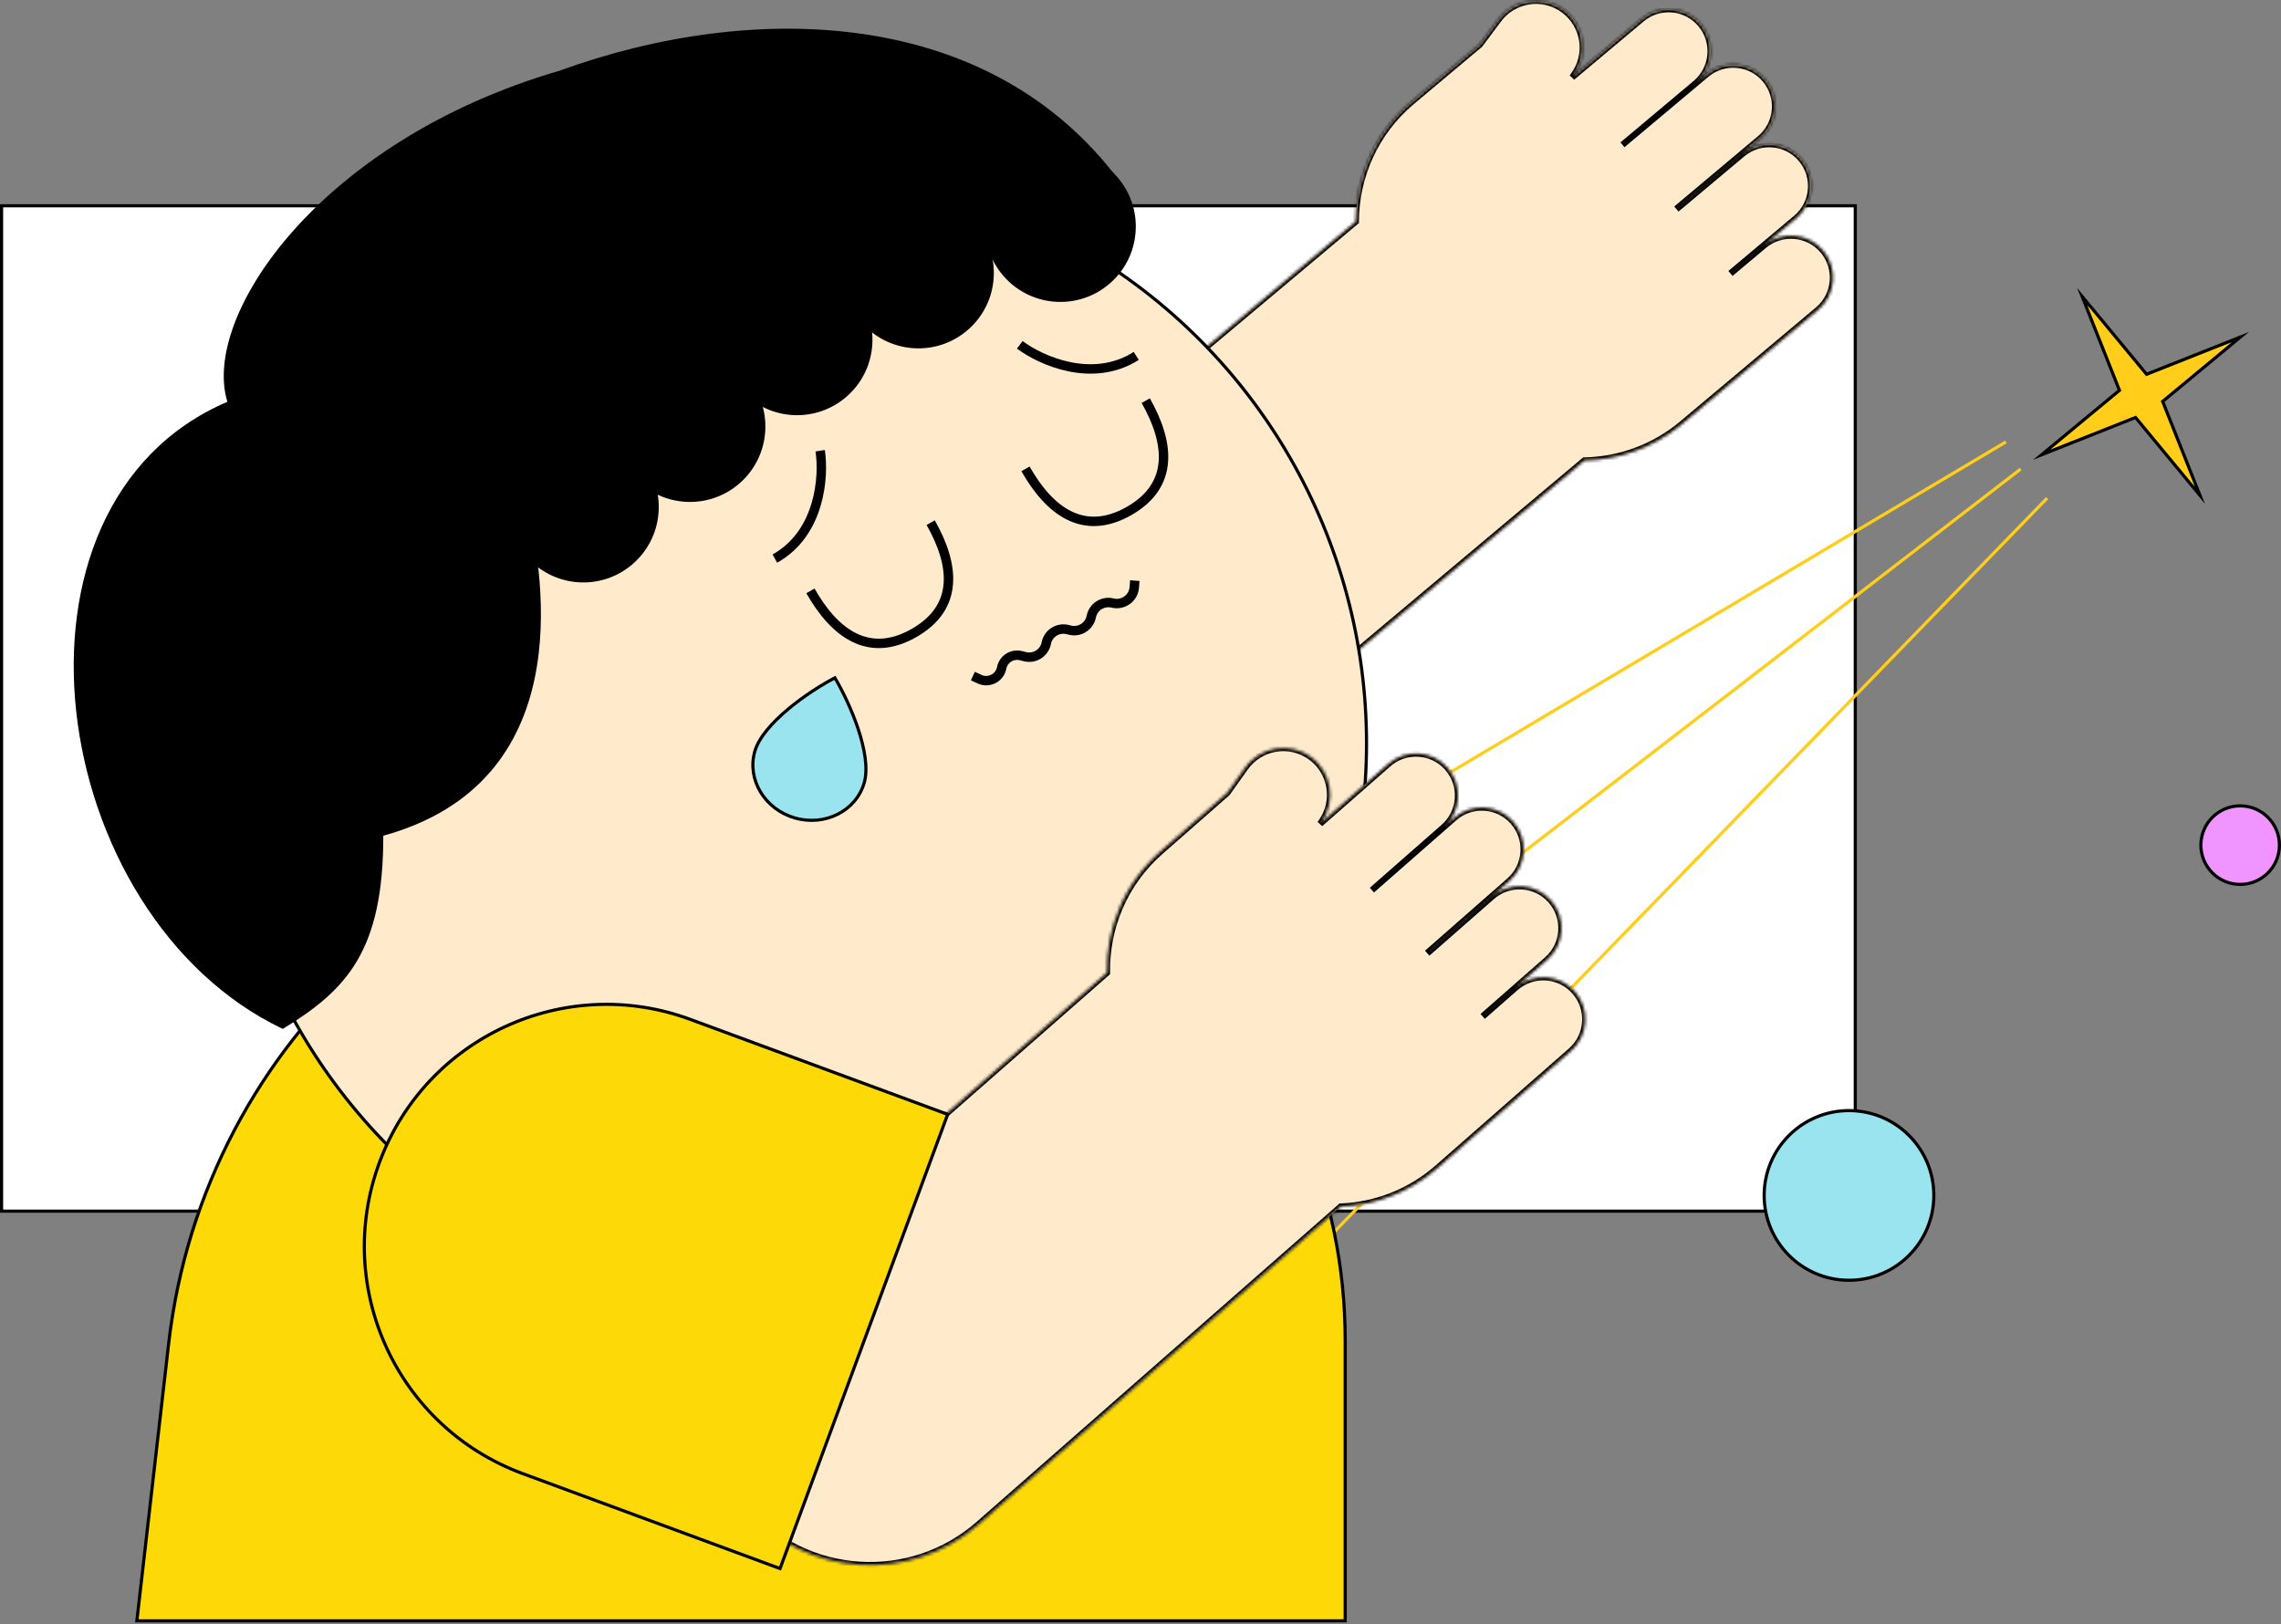 <svg width="726" height="517" viewBox="0 0 726 517" fill="none" xmlns="http://www.w3.org/2000/svg">
<rect x="0" y="0" width="726" height="517" fill="#808080" stroke="none"/>
<g clip-path="url(#clip0_285_4419)">
<rect x="0.5" y="65.5" width="590" height="320" fill="white" stroke="black"/>
<path d="M643.137 149.29L201 490" stroke="#FFCD1A"/>
<path d="M638.449 140.657L53.5 488.5" stroke="#FFCD1A"/>
<path d="M651.581 158.547L331 488.5" stroke="#FFCD1A"/>
<path d="M662.726 94.379L683.221 119.13L713.087 107.274L688.336 127.769L700.185 157.64L679.697 132.885L649.827 144.734L674.582 124.246L662.726 94.379Z" fill="#FFCD1A" stroke="black" stroke-miterlimit="10"/>
<mask id="path-6-inside-1_285_4419" fill="white">
<path fill-rule="evenodd" clip-rule="evenodd" d="M561.855 25.322C557.126 19.689 548.726 18.955 543.092 23.684L517.169 45.443L517.169 45.443L539.691 26.538C545.349 21.789 546.085 13.353 541.337 7.696C536.588 2.038 528.152 1.302 522.495 6.05L500.392 24.603L500.812 24.039C505.726 17.444 504.362 8.113 497.767 3.199C491.171 -1.714 481.841 -0.351 476.927 6.245L471.022 14.171L449.373 32.342C437.625 42.203 431.553 56.317 431.518 70.541L319.37 164.675C297.158 183.319 294.266 216.44 312.91 238.652C331.554 260.864 364.675 263.756 386.887 245.112L504.287 146.57C515.31 146.357 526.335 142.515 535.437 134.875L542.473 128.969L568.759 106.905L578.627 98.622C584.285 93.873 585.022 85.437 580.273 79.78C575.524 74.122 567.088 73.386 561.431 78.134L551.562 86.418L551.52 86.367L571.687 69.439C577.33 64.702 578.065 56.287 573.328 50.644C568.591 45 560.176 44.265 554.533 49.002L534.366 65.93L534.294 65.844L560.216 44.085C565.85 39.356 566.584 30.956 561.855 25.322Z"/>
</mask>
<path fill-rule="evenodd" clip-rule="evenodd" d="M561.855 25.322C557.126 19.689 548.726 18.955 543.092 23.684L517.169 45.443L517.169 45.443L539.691 26.538C545.349 21.789 546.085 13.353 541.337 7.696C536.588 2.038 528.152 1.302 522.495 6.05L500.392 24.603L500.812 24.039C505.726 17.444 504.362 8.113 497.767 3.199C491.171 -1.714 481.841 -0.351 476.927 6.245L471.022 14.171L449.373 32.342C437.625 42.203 431.553 56.317 431.518 70.541L319.37 164.675C297.158 183.319 294.266 216.44 312.91 238.652C331.554 260.864 364.675 263.756 386.887 245.112L504.287 146.57C515.31 146.357 526.335 142.515 535.437 134.875L542.473 128.969L568.759 106.905L578.627 98.622C584.285 93.873 585.022 85.437 580.273 79.78C575.524 74.122 567.088 73.386 561.431 78.134L551.562 86.418L551.52 86.367L571.687 69.439C577.33 64.702 578.065 56.287 573.328 50.644C568.591 45 560.176 44.265 554.533 49.002L534.366 65.93L534.294 65.844L560.216 44.085C565.85 39.356 566.584 30.956 561.855 25.322Z" fill="#FFEACB"/>
<path d="M517.169 45.443L516.403 46.086L517.046 46.852L517.812 46.209L517.169 45.443ZM517.169 45.443L516.526 44.677L515.76 45.319L516.403 46.085L517.169 45.443ZM500.392 24.603L499.59 24.006L501.035 25.369L500.392 24.603ZM500.812 24.039L501.614 24.637L501.614 24.637L500.812 24.039ZM497.767 3.199L497.169 4.001L497.169 4.001L497.767 3.199ZM476.927 6.245L476.125 5.647L476.125 5.647L476.927 6.245ZM471.022 14.171L471.665 14.937L471.754 14.862L471.824 14.768L471.022 14.171ZM449.373 32.342L450.016 33.108L449.373 32.342ZM431.518 70.541L432.161 71.307L432.517 71.008L432.518 70.544L431.518 70.541ZM319.37 164.675L320.013 165.441L319.37 164.675ZM386.887 245.112L386.244 244.346L386.244 244.346L386.887 245.112ZM504.287 146.57L504.268 145.57L503.915 145.577L503.644 145.804L504.287 146.57ZM535.437 134.875L536.08 135.641L536.08 135.641L535.437 134.875ZM542.473 128.969L541.83 128.203L541.83 128.203L542.473 128.969ZM568.759 106.905L569.402 107.671L569.402 107.671L568.759 106.905ZM578.627 98.622L577.985 97.856L577.985 97.856L578.627 98.622ZM551.562 86.418L550.797 87.06L551.439 87.826L552.205 87.183L551.562 86.418ZM551.52 86.367L550.877 85.601L550.111 86.244L550.754 87.01L551.52 86.367ZM534.366 65.93L533.6 66.573L534.243 67.339L535.009 66.696L534.366 65.93ZM534.294 65.844L533.651 65.078L532.885 65.721L533.528 66.487L534.294 65.844ZM543.735 24.45C548.946 20.076 556.715 20.754 561.089 25.965L562.621 24.679C557.537 18.623 548.506 17.834 542.449 22.918L543.735 24.45ZM517.812 46.209L543.735 24.45L542.449 22.918L516.526 44.677L517.812 46.209ZM516.403 46.085L516.403 46.086L517.935 44.8L517.935 44.8L516.403 46.085ZM539.048 25.772L516.526 44.677L517.812 46.209L540.334 27.304L539.048 25.772ZM540.571 8.339C544.964 13.573 544.283 21.378 539.048 25.772L540.334 27.304C546.415 22.2 547.206 13.133 542.103 7.053L540.571 8.339ZM523.138 6.816C528.372 2.423 536.177 3.104 540.571 8.339L542.103 7.053C536.999 0.972 527.932 0.181 521.852 5.284L523.138 6.816ZM501.035 25.369L523.138 6.816L521.852 5.284L499.749 23.837L501.035 25.369ZM500.01 23.442L499.59 24.006L501.194 25.201L501.614 24.637L500.01 23.442ZM497.169 4.001C503.322 8.585 504.594 17.289 500.01 23.442L501.614 24.637C506.858 17.598 505.403 7.641 498.364 2.397L497.169 4.001ZM477.729 6.842C482.313 0.689 491.016 -0.583 497.169 4.001L498.364 2.397C491.326 -2.846 481.369 -1.391 476.125 5.647L477.729 6.842ZM471.824 14.768L477.729 6.842L476.125 5.647L470.22 13.573L471.824 14.768ZM450.016 33.108L471.665 14.937L470.379 13.405L448.73 31.576L450.016 33.108ZM432.518 70.544C432.552 56.601 438.503 42.772 450.016 33.108L448.73 31.576C436.747 41.635 430.553 56.032 430.518 70.539L432.518 70.544ZM320.013 165.441L432.161 71.307L430.875 69.775L318.727 163.909L320.013 165.441ZM313.676 238.009C295.387 216.22 298.224 183.73 320.013 165.441L318.727 163.909C296.092 182.909 293.145 216.66 312.144 239.295L313.676 238.009ZM386.244 244.346C364.455 262.635 331.965 259.798 313.676 238.009L312.144 239.295C331.143 261.93 364.895 264.877 387.53 245.878L386.244 244.346ZM503.644 145.804L386.244 244.346L387.53 245.878L504.93 147.336L503.644 145.804ZM534.794 134.109C525.873 141.597 515.07 145.361 504.268 145.57L504.306 147.57C515.549 147.353 526.797 143.433 536.08 135.641L534.794 134.109ZM541.83 128.203L534.794 134.109L536.08 135.641L543.116 129.735L541.83 128.203ZM568.116 106.139L541.83 128.203L543.116 129.735L569.402 107.671L568.116 106.139ZM577.985 97.856L568.116 106.139L569.402 107.671L579.27 99.388L577.985 97.856ZM579.507 80.423C583.901 85.657 583.219 93.462 577.985 97.856L579.27 99.388C585.351 94.284 586.143 85.217 581.039 79.137L579.507 80.423ZM562.074 78.9C567.308 74.507 575.113 75.188 579.507 80.423L581.039 79.137C575.935 73.056 566.868 72.265 560.788 77.368L562.074 78.9ZM552.205 87.183L562.074 78.9L560.788 77.368L550.92 85.652L552.205 87.183ZM550.754 87.01L550.797 87.06L552.328 85.775L552.286 85.724L550.754 87.01ZM571.044 68.673L550.877 85.601L552.163 87.133L572.33 70.205L571.044 68.673ZM572.562 51.286C576.944 56.507 576.264 64.291 571.044 68.673L572.33 70.205C578.396 65.113 579.186 56.067 574.094 50.001L572.562 51.286ZM555.176 49.768C560.396 45.386 568.18 46.066 572.562 51.286L574.094 50.001C569.002 43.934 559.956 43.144 553.89 48.236L555.176 49.768ZM535.009 66.696L555.176 49.768L553.89 48.236L533.723 65.164L535.009 66.696ZM533.528 66.487L533.6 66.573L535.132 65.287L535.06 65.201L533.528 66.487ZM559.574 43.319L533.651 65.078L534.937 66.61L560.859 44.851L559.574 43.319ZM561.089 25.965C565.463 31.176 564.784 38.946 559.574 43.319L560.859 44.851C566.916 39.767 567.705 30.736 562.621 24.679L561.089 25.965Z" fill="black" mask="url(#path-6-inside-1_285_4419)"/>
<path d="M245.912 256.278H257.651C351.815 256.278 428.151 332.613 428.151 426.778V515.894H43.561L53.672 427.73C64.877 330.034 147.575 256.278 245.912 256.278Z" fill="#FED908" stroke="black"/>
<circle cx="252.903" cy="236.646" r="182.034" fill="#FFEACB" stroke="black"/>
<mask id="path-10-inside-2_285_4419" fill="white">
<path fill-rule="evenodd" clip-rule="evenodd" d="M481.642 261.57C476.791 256.041 468.377 255.492 462.848 260.343L437.407 282.663L437.407 282.663L459.51 263.27C465.062 258.399 465.615 249.949 460.743 244.397C455.872 238.845 447.422 238.293 441.87 243.164L420.177 262.196L420.585 261.622C425.354 254.921 423.787 245.623 417.085 240.854C410.384 236.086 401.085 237.653 396.317 244.354L390.586 252.408L369.341 271.048C357.811 281.163 352.049 295.407 352.325 309.628L242.262 406.192C220.463 425.317 218.295 458.493 237.421 480.292C256.546 502.092 289.722 504.259 311.521 485.134L426.739 384.048C437.754 383.594 448.693 379.512 457.625 371.675L490.328 342.983L500.013 334.486C505.565 329.614 506.117 321.164 501.246 315.612C496.375 310.06 487.925 309.508 482.372 314.379L472.688 322.876L472.644 322.826L492.436 305.462C497.975 300.602 498.525 292.173 493.666 286.635C488.807 281.096 480.378 280.546 474.839 285.405L455.047 302.77L454.973 302.685L480.414 280.365C485.943 275.514 486.493 267.099 481.642 261.57Z"/>
</mask>
<path fill-rule="evenodd" clip-rule="evenodd" d="M481.642 261.57C476.791 256.041 468.377 255.492 462.848 260.343L437.407 282.663L437.407 282.663L459.51 263.27C465.062 258.399 465.615 249.949 460.743 244.397C455.872 238.845 447.422 238.293 441.87 243.164L420.177 262.196L420.585 261.622C425.354 254.921 423.787 245.623 417.085 240.854C410.384 236.086 401.085 237.653 396.317 244.354L390.586 252.408L369.341 271.048C357.811 281.163 352.049 295.407 352.325 309.628L242.262 406.192C220.463 425.317 218.295 458.493 237.421 480.292C256.546 502.092 289.722 504.259 311.521 485.134L426.739 384.048C437.754 383.594 448.693 379.512 457.625 371.675L490.328 342.983L500.013 334.486C505.565 329.614 506.117 321.164 501.246 315.612C496.375 310.06 487.925 309.508 482.372 314.379L472.688 322.876L472.644 322.826L492.436 305.462C497.975 300.602 498.525 292.173 493.666 286.635C488.807 281.096 480.378 280.546 474.839 285.405L455.047 302.77L454.973 302.685L480.414 280.365C485.943 275.514 486.493 267.099 481.642 261.57Z" fill="#FFEACB"/>
<path d="M462.848 260.343L462.188 259.591L462.848 260.343ZM437.407 282.663L436.655 283.323L437.315 284.074L438.066 283.415L437.407 282.663ZM437.407 282.663L436.747 281.911L435.995 282.571L436.655 283.322L437.407 282.663ZM420.177 262.196L419.362 261.616L420.837 262.947L420.177 262.196ZM420.585 261.622L419.77 261.043L419.77 261.043L420.585 261.622ZM396.317 244.354L395.502 243.775L395.502 243.775L396.317 244.354ZM390.586 252.408L391.246 253.16L391.333 253.083L391.401 252.988L390.586 252.408ZM369.341 271.048L370 271.8L369.341 271.048ZM352.325 309.628L352.984 310.38L353.333 310.074L353.324 309.609L352.325 309.628ZM242.262 406.192L241.602 405.44L241.602 405.44L242.262 406.192ZM311.521 485.134L310.862 484.382L310.862 484.382L311.521 485.134ZM426.739 384.048L426.697 383.048L426.345 383.063L426.079 383.296L426.739 384.048ZM457.625 371.675L456.966 370.923L456.966 370.923L457.625 371.675ZM490.328 342.983L490.988 343.734L490.988 343.734L490.328 342.983ZM500.013 334.486L499.353 333.734L499.353 333.734L500.013 334.486ZM472.688 322.876L471.936 323.536L472.595 324.287L473.347 323.628L472.688 322.876ZM472.644 322.826L471.984 322.075L471.233 322.734L471.892 323.486L472.644 322.826ZM474.839 285.405L475.499 286.157L474.839 285.405ZM455.047 302.77L454.296 303.429L454.955 304.181L455.707 303.521L455.047 302.77ZM454.973 302.685L454.314 301.934L453.562 302.593L454.222 303.345L454.973 302.685ZM480.414 280.365L481.074 281.116L480.414 280.365ZM463.507 261.094C468.621 256.608 476.404 257.116 480.89 262.23L482.394 260.911C477.179 254.967 468.132 254.376 462.188 259.591L463.507 261.094ZM438.066 283.415L463.507 261.094L462.188 259.591L436.747 281.911L438.066 283.415ZM436.655 283.322L436.655 283.323L438.158 282.004L438.158 282.003L436.655 283.322ZM458.851 262.519L436.747 281.911L438.066 283.415L460.17 264.022L458.851 262.519ZM459.992 245.056C464.499 250.194 463.988 258.012 458.851 262.519L460.17 264.022C466.137 258.787 466.73 249.705 461.495 243.737L459.992 245.056ZM442.529 243.916C447.666 239.408 455.484 239.919 459.992 245.056L461.495 243.737C456.259 237.77 447.178 237.177 441.21 242.412L442.529 243.916ZM420.837 262.947L442.529 243.916L441.21 242.412L419.518 261.444L420.837 262.947ZM419.77 261.043L419.362 261.616L420.992 262.775L421.4 262.202L419.77 261.043ZM416.505 241.669C422.757 246.117 424.219 254.791 419.77 261.043L421.4 262.202C426.489 255.051 424.816 245.128 417.665 240.039L416.505 241.669ZM397.132 244.934C401.58 238.683 410.254 237.221 416.505 241.669L417.665 240.039C410.513 234.951 400.591 236.623 395.502 243.775L397.132 244.934ZM391.401 252.988L397.132 244.934L395.502 243.775L389.771 251.828L391.401 252.988ZM370 271.8L391.246 253.16L389.927 251.656L368.681 270.296L370 271.8ZM353.324 309.609C353.054 295.669 358.701 281.713 370 271.8L368.681 270.296C356.921 280.614 351.043 295.144 351.325 309.648L353.324 309.609ZM242.921 406.944L352.984 310.38L351.665 308.877L241.602 405.44L242.921 406.944ZM238.173 479.633C219.411 458.249 221.537 425.705 242.921 406.944L241.602 405.44C219.388 424.93 217.179 458.738 236.669 480.952L238.173 479.633ZM310.862 484.382C289.478 503.143 256.934 501.017 238.173 479.633L236.669 480.952C256.159 503.166 289.967 505.375 312.181 485.885L310.862 484.382ZM426.079 383.296L310.862 484.382L312.181 485.885L427.398 384.799L426.079 383.296ZM456.966 370.923C448.211 378.604 437.493 382.604 426.697 383.048L426.78 385.047C438.015 384.584 449.174 380.419 458.285 372.426L456.966 370.923ZM489.669 342.231L456.966 370.923L458.285 372.426L490.988 343.734L489.669 342.231ZM499.353 333.734L489.669 342.231L490.988 343.734L500.672 335.237L499.353 333.734ZM500.494 316.272C505.001 321.409 504.491 329.227 499.353 333.734L500.672 335.237C506.64 330.002 507.233 320.92 501.998 314.953L500.494 316.272ZM483.032 315.131C488.169 310.624 495.987 311.135 500.494 316.272L501.998 314.953C496.762 308.985 487.68 308.392 481.713 313.627L483.032 315.131ZM473.347 323.628L483.032 315.131L481.713 313.627L472.028 322.124L473.347 323.628ZM471.892 323.486L471.936 323.536L473.439 322.217L473.396 322.167L471.892 323.486ZM491.777 304.71L471.984 322.075L473.303 323.578L493.096 306.213L491.777 304.71ZM492.914 287.294C497.409 292.418 496.9 300.215 491.777 304.71L493.096 306.213C499.049 300.99 499.641 291.929 494.418 285.975L492.914 287.294ZM475.499 286.157C480.622 281.662 488.419 282.171 492.914 287.294L494.418 285.975C489.194 280.022 480.134 279.43 474.18 284.653L475.499 286.157ZM455.707 303.521L475.499 286.157L474.18 284.653L454.388 302.018L455.707 303.521ZM454.222 303.345L454.296 303.429L455.799 302.11L455.725 302.026L454.222 303.345ZM479.755 279.613L454.314 301.934L455.633 303.437L481.074 281.116L479.755 279.613ZM480.89 262.23C485.377 267.344 484.868 275.126 479.755 279.613L481.074 281.116C487.018 275.901 487.609 266.855 482.394 260.911L480.89 262.23Z" fill="black" mask="url(#path-10-inside-2_285_4419)"/>
<path d="M248.275 499.263L166.352 469.032C126.43 454.3 106.01 409.995 120.742 370.073C135.474 330.151 179.779 309.73 219.701 324.462L301.624 354.693L248.275 499.263Z" fill="#FED908" stroke="black"/>
<path d="M257.949 188.077C265.561 201.491 276.392 209.72 290.866 201.507C305.341 193.294 303.832 179.775 296.221 166.361" stroke="black" stroke-width="3"/>
<path d="M326.396 149.239C334.007 162.653 344.838 170.882 359.313 162.669C373.787 154.455 372.278 140.937 364.667 127.523" stroke="black" stroke-width="3"/>
<path d="M275.08 249.097C272.541 258.027 262.698 263.114 253.043 260.369C243.387 257.624 237.691 248.12 240.23 239.19C241.497 234.734 245.797 229.92 250.934 225.637C255.884 221.511 261.526 217.946 265.727 215.75C268.144 219.827 271.067 225.827 273.106 231.94C275.222 238.285 276.347 244.641 275.08 249.097Z" fill="#99E4EE" stroke="black"/>
<path d="M309.645 215.197L311.797 216.187C314.746 217.542 318.186 215.781 318.809 212.596V212.596C319.359 209.787 322.145 208.008 324.924 208.691L326.257 209.019C329.33 209.774 332.411 207.807 333.019 204.7V204.7C333.627 201.594 336.708 199.627 339.782 200.382L340.574 200.577C343.647 201.332 346.728 199.365 347.336 196.259V196.259C347.944 193.152 351.042 191.189 354.115 191.944V191.944C357.465 192.768 360.77 190.387 361.026 186.947L361.186 184.807" stroke="black" stroke-width="3"/>
<path d="M261.043 143.462C262.289 151.514 261.15 169.652 246.628 177.797" stroke="black" stroke-width="3"/>
<path d="M324.578 109.748C331.083 114.653 347.603 122.228 361.648 113.285" stroke="black" stroke-width="3"/>
<path d="M167.893 160.939L356.572 57.971C315.395 2.206 240.024 -0.03 177.897 22.568C101.818 44.782 63.931 100.609 72.375 127.888C-3.938 160.544 14.5 291.5 90 327.5C110.5 315 122 302.558 122 266C183.639 249.017 173.454 184.872 167.893 160.939Z" fill="black"/>
<circle cx="185.67" cy="161.385" r="24" transform="rotate(4.135 185.67 161.385)" fill="black"/>
<circle cx="219.605" cy="135.766" r="24" transform="rotate(4.135 219.605 135.766)" fill="black"/>
<circle cx="253.685" cy="108.151" r="24" transform="rotate(4.135 253.685 108.151)" fill="black"/>
<circle cx="292.32" cy="86.882" r="24" transform="rotate(4.135 292.32 86.882)" fill="black"/>
<circle cx="337.503" cy="72.101" r="24" transform="rotate(4.135 337.503 72.101)" fill="black"/>
<circle r="27" transform="matrix(1 0 0 -1 588.5 380.5)" fill="#99E4EE" stroke="black"/>
<circle r="12.5" transform="matrix(1 0 0 -1 713 269)" fill="#F095FF" stroke="black"/>
</g>
<defs>
<clipPath id="clip0_285_4419">
<rect width="726" height="517" fill="white"/>
</clipPath>
</defs>
</svg>
